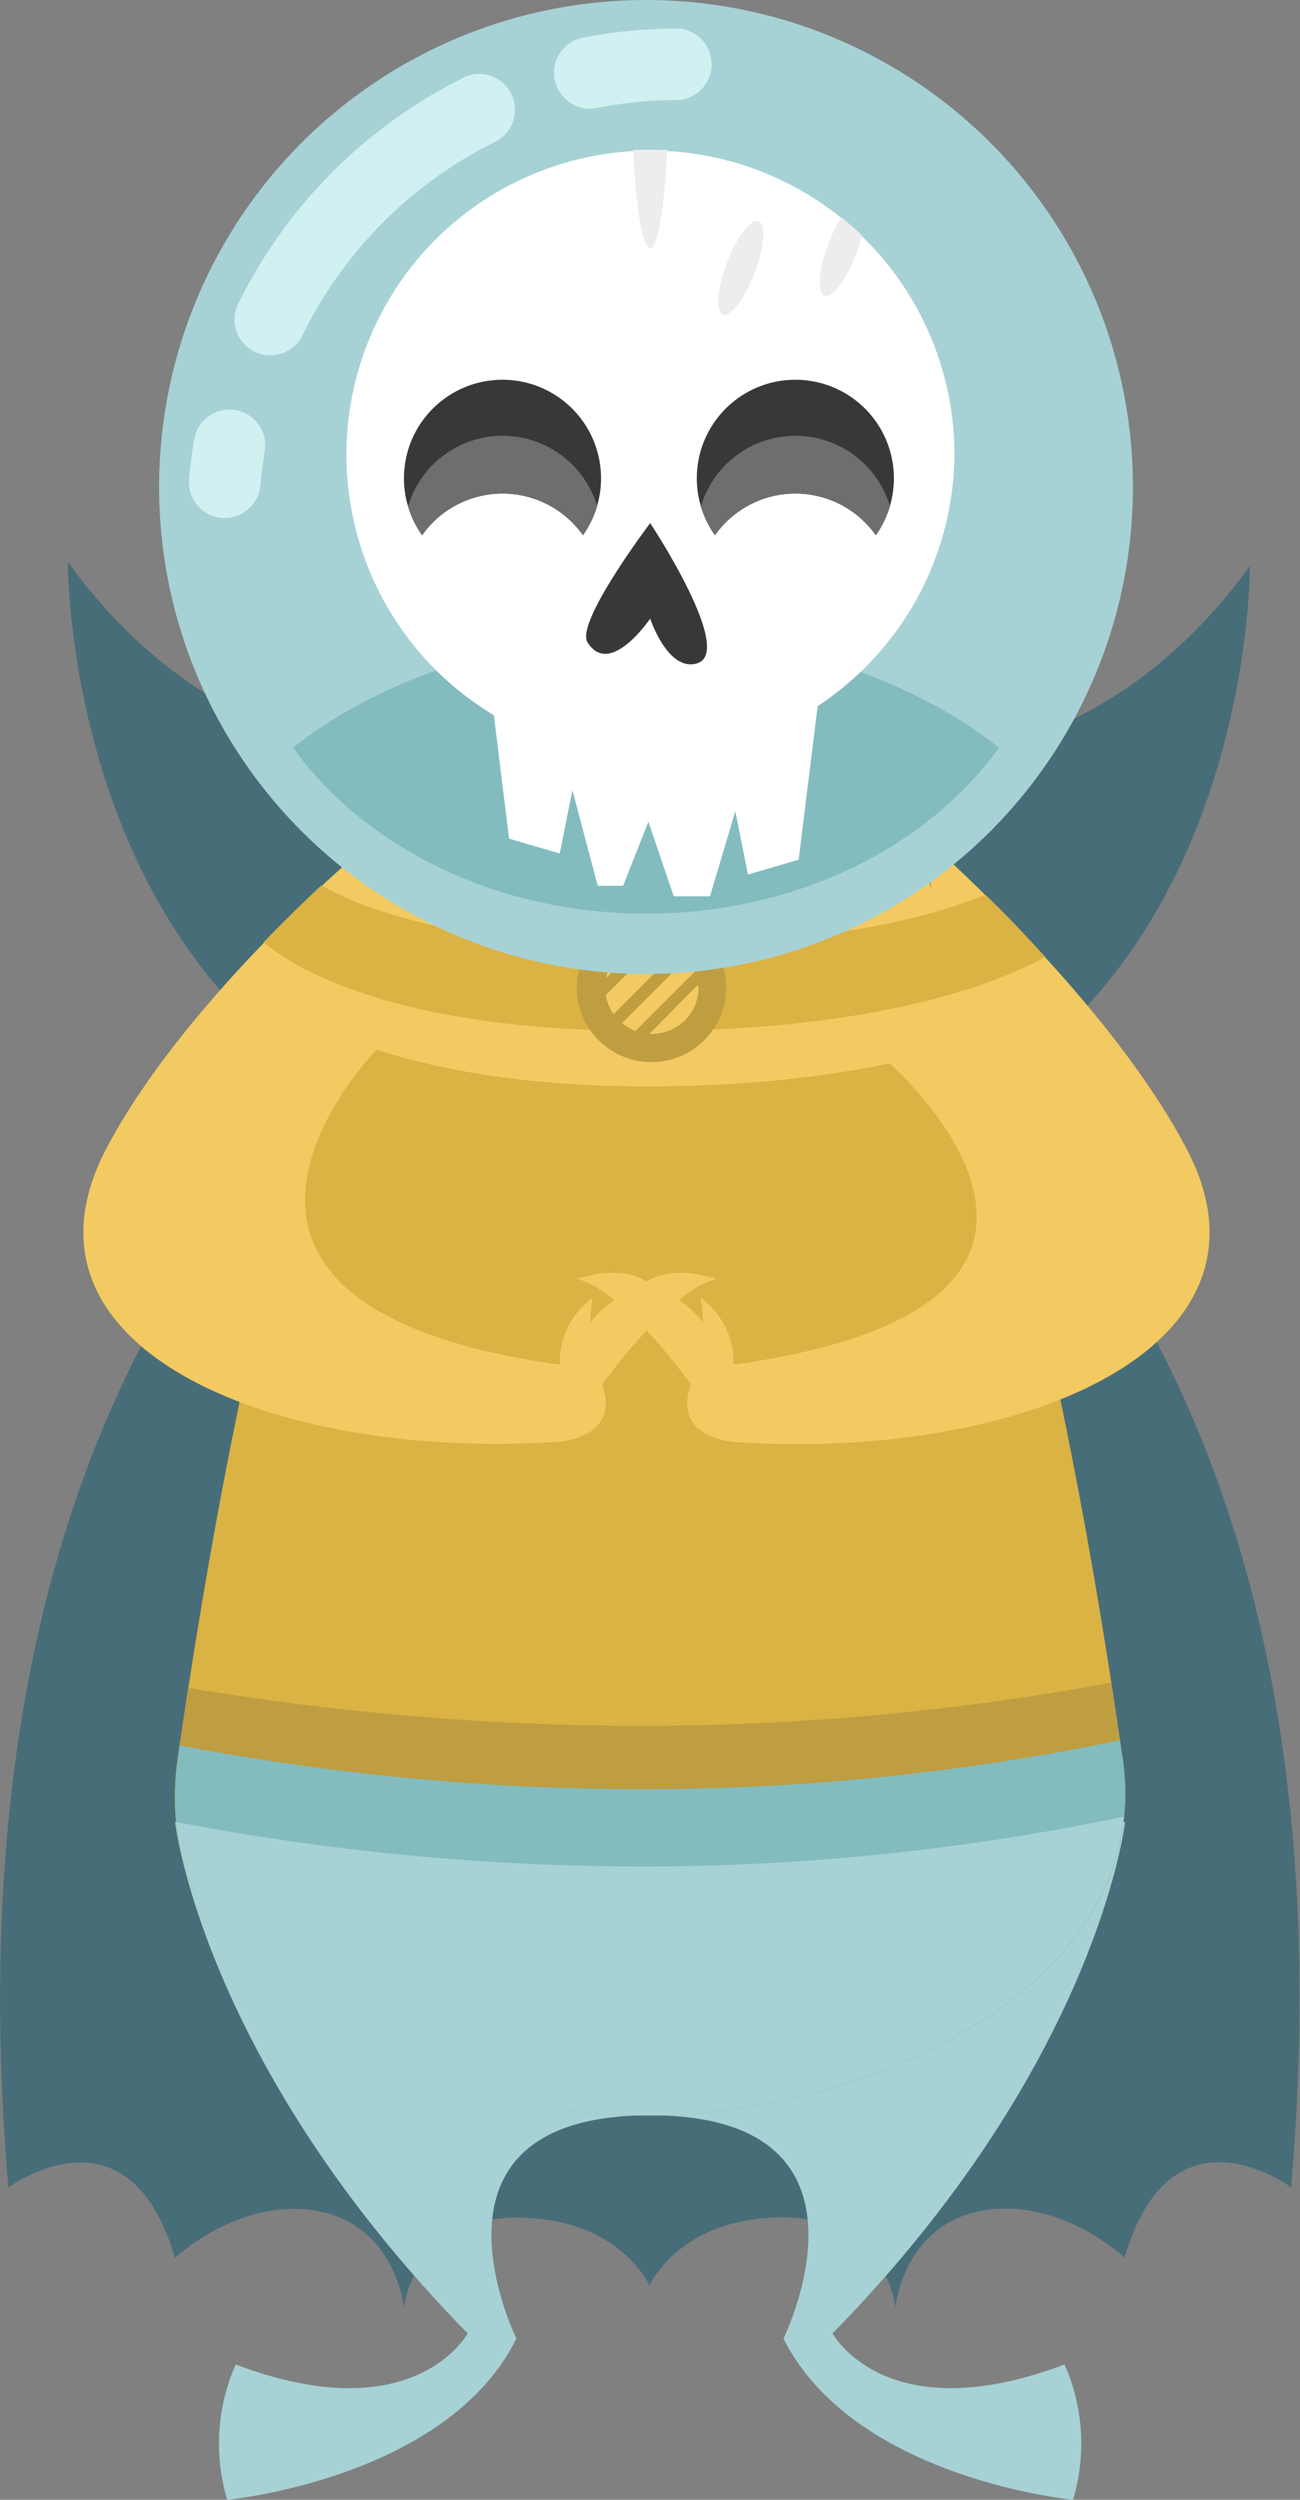 <svg id="OBJECTS" xmlns="http://www.w3.org/2000/svg" viewBox="0 0 102.63 197.32"><rect x="0" y="0" width="102.63" height="197.32" fill="#808080" stroke="none"/><defs><style>.cls-1{fill:#476d78;}.cls-2{fill:#a6d2d5;}.cls-3{fill:#dbb244;}.cls-4{fill:#bf9d41;}.cls-5{fill:#83bcbf;}.cls-6{fill:#f2ca61;}.cls-7{fill:#fff;}.cls-8{fill:#383838;}.cls-9{fill:#6e6e6e;}.cls-10{fill:#ededed;}.cls-11{fill:#d0f0f2;}</style></defs><title>skull</title><path class="cls-1" d="M653,171.08S595,185.85,602.39,273c0,0,9.46-7.09,13.15,5.54,0,0,4.13-3.86,9.32-3.86,8,0,8.76,7.78,8.76,7.78s.74-7.09,8.9-7.09S653,280.73,653,280.73s2.36-5.38,10.53-5.38,8.9,7.09,8.9,7.09.71-7.78,8.76-7.78c5.2,0,9.32,3.86,9.32,3.86,3.7-12.63,13.15-5.54,13.15-5.54C711.14,185.85,653,171.08,653,171.08Z" transform="translate(-601.73 -100.32)"/><path class="cls-2" d="M690.55,244.14s-2.14,19-23.09,40.36c0,0,4.17,7.8,18.31,2.46a15.42,15.42,0,0,1,.67,10.68s-17.29-1.64-22.86-12.73c0,0,8.73-17.62-10.54-17.62h0c-19.27,0-10.54,17.62-10.54,17.62C637,296,619.67,297.64,619.67,297.64a15.42,15.42,0,0,1,.67-10.68c14.14,5.34,18.31-2.46,18.31-2.46-20.95-21.36-23.1-40.36-23.1-40.36Z" transform="translate(-601.73 -100.32)"/><path class="cls-1" d="M700.4,145c-18.42,25.39-46.61,12.12-46.61,12.12l-.09-.32s-28.19,13.27-46.61-12.12c0,0-.39,47.82,46.14,47.82l1,.32C700.79,192.83,700.4,145,700.4,145Z" transform="translate(-601.73 -100.32)"/><path class="cls-3" d="M653.06,267.3c16.69,0,39.89-10,37.3-28.15q-2.11-14.75-4.74-27.49c-8.87-43.19-21.84-64.05-32.56-64.05s-23.69,20.87-32.56,64.05q-2.61,12.72-4.74,27.49c-2.59,18.13,18.19,28.15,37.3,28.15Z" transform="translate(-601.73 -100.32)"/><path class="cls-4" d="M690.35,239.15c-.29-2-.59-4-.9-6a204.62,204.62,0,0,1-36.39,3.4,217.08,217.08,0,0,1-36.47-3c-.29,1.86-.57,3.73-.84,5.64a20.13,20.13,0,0,0,.09,6.49c5.66,10.81,21.94,16.64,37.21,16.64,13.57,0,31.24-6,37.2-17.21A18.51,18.51,0,0,0,690.35,239.15Z" transform="translate(-601.73 -100.32)"/><path class="cls-5" d="M690.14,237.69a186,186,0,0,1-37.07,3.86,195.61,195.61,0,0,1-37.15-3.45l-.15,1.05c-2.59,18.13,18.19,28.15,37.3,28.15,16.69,0,39.89-10,37.3-28.15C690.28,238.66,690.21,238.17,690.14,237.69Z" transform="translate(-601.73 -100.32)"/><path class="cls-2" d="M653.07,247.65a195.28,195.28,0,0,1-37.42-3.51c1.51,15,20.14,23.15,37.41,23.15,15.23,0,35.86-8.34,37.39-23.57A185.81,185.81,0,0,1,653.07,247.65Z" transform="translate(-601.73 -100.32)"/><path class="cls-6" d="M658.28,201.27s-4.32-1.58-6.43,1-4.49,5.57-4.49,5.57l-.31,4.49,1.61-1.88S654.29,202.26,658.28,201.27Z" transform="translate(-601.73 -100.32)"/><path class="cls-6" d="M645.92,207.55a6.37,6.37,0,0,1,2.6-4.8s-.77,3.9.82,5.28C649.34,208,646.28,212.72,645.92,207.55Z" transform="translate(-601.73 -100.32)"/><path class="cls-6" d="M646.44,208.43s2-7,7.18-6.12c0,0-5.41,5.4-5.18,9.12C648.43,211.43,644.65,212,646.44,208.43Z" transform="translate(-601.73 -100.32)"/><path class="cls-6" d="M647.28,201.27s4.32-1.58,6.43,1,4.49,5.57,4.49,5.57l.31,4.49-1.61-1.88S651.26,202.26,647.28,201.27Z" transform="translate(-601.73 -100.32)"/><path class="cls-6" d="M659.64,207.55a6.37,6.37,0,0,0-2.6-4.8s.77,3.9-.82,5.28C656.21,208,659.27,212.72,659.64,207.55Z" transform="translate(-601.73 -100.32)"/><path class="cls-6" d="M659.12,208.43s-2-7-7.18-6.12c0,0,5.41,5.4,5.18,9.12C657.12,211.43,660.9,212,659.12,208.43Z" transform="translate(-601.73 -100.32)"/><path class="cls-6" d="M629.66,169.51l-1.34,12.41s7.8,4.15,24.43,4.15,25.27-3.5,25.27-3.5l-3.85-16.65Z" transform="translate(-601.73 -100.32)"/><path class="cls-6" d="M645.64,208c-33.73-4.82-14.21-24.79-14.21-24.79,0-12.61-.29-16.53-.29-16.53s-14.51,12-21,24.27c-8.26,15.66,12.85,24.63,35.47,23.19,0,0,6.25-.16,3-6Z" transform="translate(-601.73 -100.32)"/><path class="cls-6" d="M659.92,208c33.73-4.82,12.06-23.71,12.06-23.71a20.59,20.59,0,0,0,2.19-18.32s14.76,12.72,21.22,25c8.26,15.66-12.85,24.63-35.47,23.19,0,0-6.25-.16-3-6Z" transform="translate(-601.73 -100.32)"/><path class="cls-6" d="M629.66,169.51l-1.34,12.41s7.8,4.15,24.43,4.15,25.27-3.5,25.27-3.5l-3.85-16.65Z" transform="translate(-601.73 -100.32)"/><path class="cls-3" d="M679.52,170.94c-3.52,1.48-11.85,4-26.82,4-15.15,0-22.61-3-25.6-4.74-1.33,1.25-2.9,2.77-4.57,4.5,2.46,2.06,10.47,7,30.1,7,18.91,0,28.32-4,31.61-5.85C682.57,174,681,172.36,679.52,170.94Z" transform="translate(-601.73 -100.32)"/><circle class="cls-4" cx="51.43" cy="77.95" r="5.89"/><path class="cls-6" d="M649.57,177.53l2.86-2.85A3.67,3.67,0,0,0,649.57,177.53Z" transform="translate(-601.73 -100.32)"/><path class="cls-6" d="M653.78,174.67l-4.23,4.2a3.65,3.65,0,0,0,.62,1.5l5.08-5.08A3.65,3.65,0,0,0,653.78,174.67Z" transform="translate(-601.73 -100.32)"/><path class="cls-6" d="M656.82,178.06,653,181.93l.21,0a3.67,3.67,0,0,0,3.67-3.67C656.83,178.21,656.82,178.14,656.82,178.06Z" transform="translate(-601.73 -100.32)"/><path class="cls-6" d="M656,175.91l-5.16,5.16a3.65,3.65,0,0,0,1.05.63l4.74-4.74A3.65,3.65,0,0,0,656,175.91Z" transform="translate(-601.73 -100.32)"/><circle class="cls-2" cx="51" cy="38.44" r="38.44"/><path class="cls-5" d="M652.73,150.5c-11.06,0-21,3.41-27.87,8.84,5.66,7.84,16,13.1,27.87,13.1s22.22-5.26,27.87-13.1C673.73,153.91,663.79,150.5,652.73,150.5Z" transform="translate(-601.73 -100.32)"/><path class="cls-7" d="M677.08,136.17a24,24,0,1,0-36.36,20.61l1.2,9.74,4,1.17,1-5,2,7.55h2l2-5.06,2,5.89h2.86l2-6.72,1,5,4-1.17,1.5-12.12A24,24,0,0,0,677.08,136.17Z" transform="translate(-601.73 -100.32)"/><path class="cls-8" d="M641.4,139.28a7.77,7.77,0,0,1,6.35,3.29,7.78,7.78,0,1,0-12.7,0A7.77,7.77,0,0,1,641.4,139.28Z" transform="translate(-601.73 -100.32)"/><path class="cls-9" d="M641.4,134.72a7.79,7.79,0,0,0-7.45,5.55,7.79,7.79,0,0,0,1.11,2.3,7.77,7.77,0,0,1,12.7,0,7.8,7.8,0,0,0,1.11-2.3A7.79,7.79,0,0,0,641.4,134.72Z" transform="translate(-601.73 -100.32)"/><path class="cls-8" d="M664.52,139.28a7.77,7.77,0,0,1,6.35,3.29,7.78,7.78,0,1,0-12.7,0A7.77,7.77,0,0,1,664.52,139.28Z" transform="translate(-601.73 -100.32)"/><path class="cls-9" d="M664.52,134.72a7.79,7.79,0,0,0-7.45,5.55,7.79,7.79,0,0,0,1.11,2.3,7.77,7.77,0,0,1,12.7,0,7.79,7.79,0,0,0,1.11-2.3A7.79,7.79,0,0,0,664.52,134.72Z" transform="translate(-601.73 -100.32)"/><path class="cls-8" d="M653.06,141.61s-5.93,7.84-4.95,9.41c1.77,2.84,4.95-1.87,4.95-1.87s1.38,4.2,3.68,3.54C659.82,151.81,653.06,141.61,653.06,141.61Z" transform="translate(-601.73 -100.32)"/><path class="cls-10" d="M653.06,112.14c-.45,0-.9,0-1.35,0,.23,4.58.75,7.78,1.35,7.78s1.12-3.2,1.35-7.78C654,112.16,653.51,112.14,653.06,112.14Z" transform="translate(-601.73 -100.32)"/><ellipse class="cls-10" cx="660.21" cy="121.47" rx="3.95" ry="1.17" transform="translate(-291.32 594.09) rotate(-69.02)"/><path class="cls-10" d="M668.14,117.47a11.23,11.23,0,0,0-1,2.08c-.78,2-.93,3.87-.32,4.1s1.72-1.23,2.5-3.27a12.46,12.46,0,0,0,.47-1.48Q669,118.15,668.14,117.47Z" transform="translate(-601.73 -100.32)"/><path class="cls-11" d="M655.26,102.57a39,39,0,0,0-7.33.69,2.83,2.83,0,1,0,1.06,5.55,33.4,33.4,0,0,1,6.26-.59,2.83,2.83,0,0,0,0-5.65Z" transform="translate(-601.73 -100.32)"/><path class="cls-11" d="M638.46,106.39a39.23,39.23,0,0,0-17.83,17.72,2.83,2.83,0,1,0,5.05,2.53,33.55,33.55,0,0,1,15.23-15.17,2.83,2.83,0,0,0-2.46-5.09Z" transform="translate(-601.73 -100.32)"/><path class="cls-11" d="M620.32,132.69a2.83,2.83,0,0,0-3.26,2.32c-.17,1-.31,2.09-.4,3.14a2.83,2.83,0,0,0,2.58,3.06h.24a2.83,2.83,0,0,0,2.81-2.59c.08-.89.19-1.79.34-2.67A2.83,2.83,0,0,0,620.32,132.69Z" transform="translate(-601.73 -100.32)"/></svg>